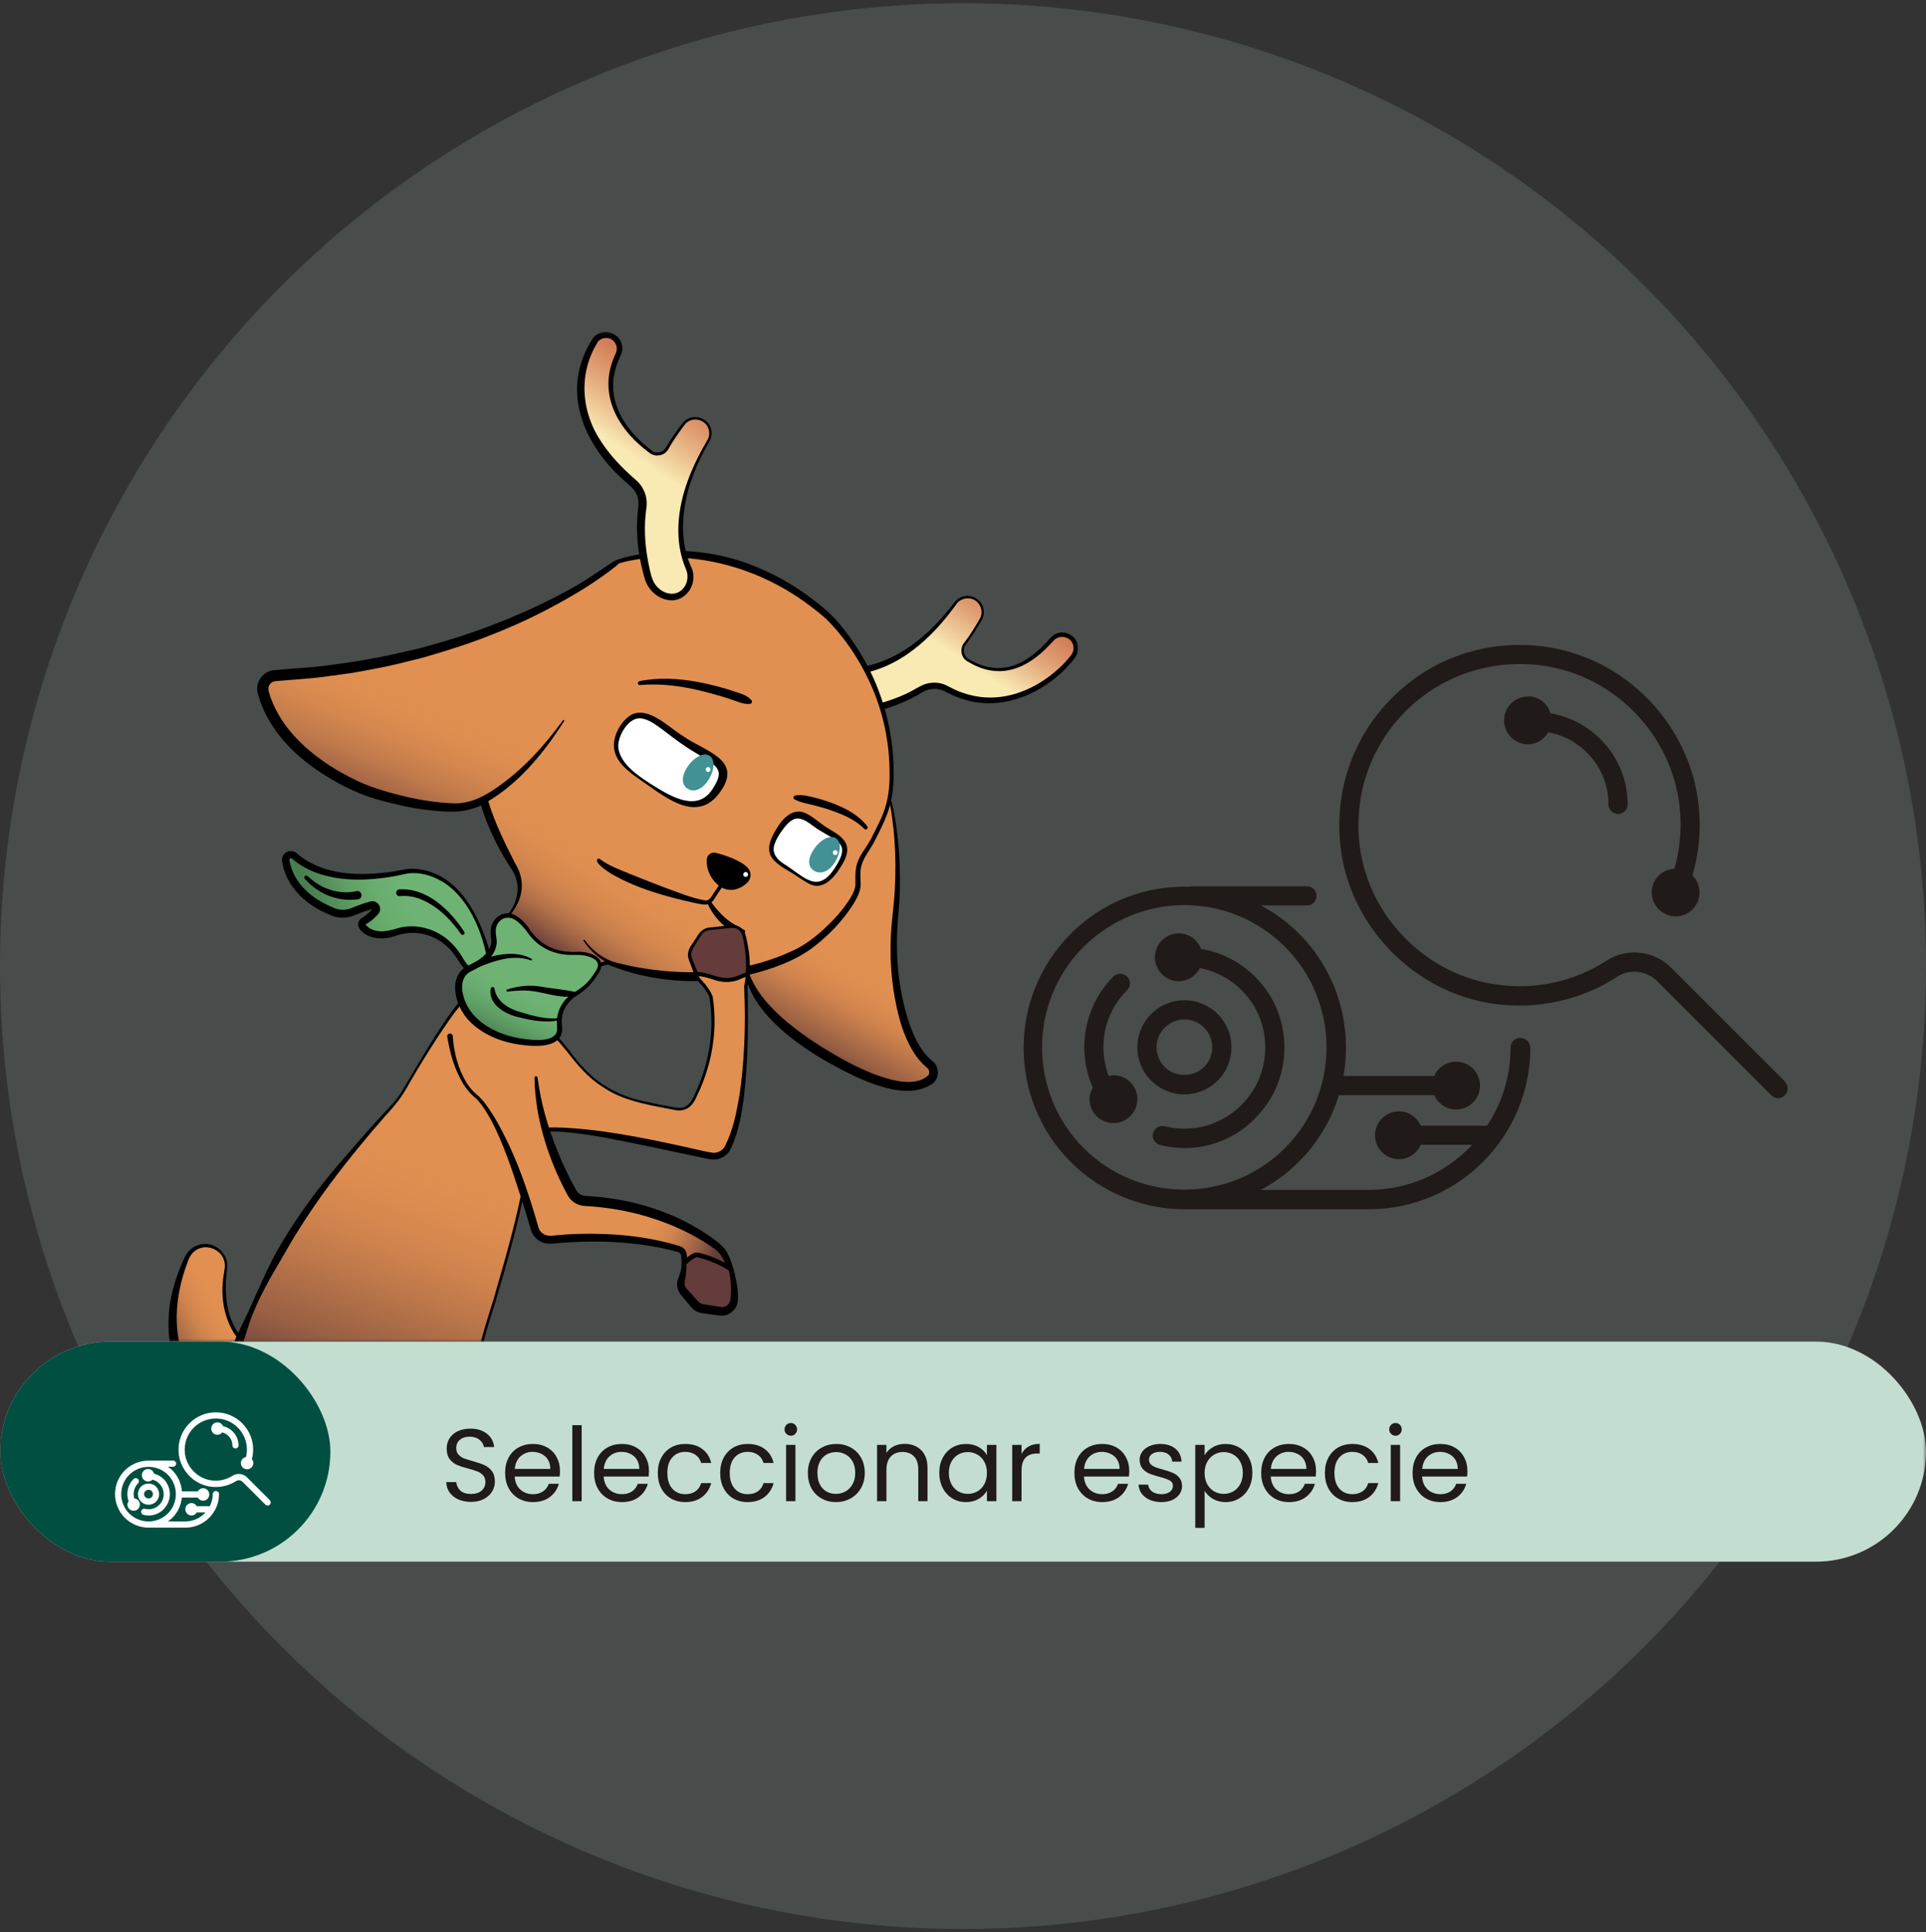 <svg width="300" height="301" viewBox="0 0 300 301" fill="none" xmlns="http://www.w3.org/2000/svg">
<rect x="0" y="0" width="300" height="301" fill="#333333" stroke="none"/>
<circle cx="150" cy="150.5" r="150" fill="#C4DDD1" fill-opacity="0.15"/>
<mask id="mask0_1074_3050" style="mask-type:alpha" maskUnits="userSpaceOnUse" x="0" y="0" width="300" height="301">
<rect y="0.5" width="300" height="300" fill="#D9D9D9"/>
</mask>
<g mask="url(#mask0_1074_3050)">
<rect x="0.039" y="208.99" width="299.961" height="34.281" rx="17.141" fill="#C4DDD1"/>
<rect x="0.039" y="208.99" width="51.422" height="34.281" rx="17.141" fill="#004F40"/>
<path d="M73.37 233.958C72.634 233.958 71.972 233.83 71.386 233.574C70.81 233.308 70.356 232.945 70.026 232.486C69.695 232.017 69.524 231.478 69.514 230.87H71.066C71.119 231.393 71.332 231.836 71.706 232.198C72.09 232.55 72.644 232.726 73.37 232.726C74.063 232.726 74.607 232.556 75.002 232.214C75.407 231.862 75.61 231.414 75.61 230.87C75.61 230.444 75.492 230.097 75.258 229.83C75.023 229.564 74.73 229.361 74.378 229.222C74.026 229.084 73.551 228.934 72.954 228.774C72.218 228.582 71.626 228.39 71.178 228.198C70.74 228.006 70.362 227.708 70.042 227.302C69.732 226.886 69.578 226.332 69.578 225.638C69.578 225.03 69.732 224.492 70.042 224.022C70.351 223.553 70.783 223.19 71.338 222.934C71.903 222.678 72.548 222.55 73.274 222.55C74.319 222.55 75.172 222.812 75.834 223.334C76.506 223.857 76.884 224.55 76.97 225.414H75.37C75.316 224.988 75.092 224.614 74.698 224.294C74.303 223.964 73.78 223.798 73.13 223.798C72.522 223.798 72.026 223.958 71.642 224.278C71.258 224.588 71.066 225.025 71.066 225.59C71.066 225.996 71.178 226.326 71.402 226.582C71.636 226.838 71.919 227.036 72.25 227.174C72.591 227.302 73.066 227.452 73.674 227.622C74.41 227.825 75.002 228.028 75.45 228.23C75.898 228.422 76.282 228.726 76.602 229.142C76.922 229.548 77.082 230.102 77.082 230.806C77.082 231.35 76.938 231.862 76.65 232.342C76.362 232.822 75.935 233.212 75.37 233.51C74.804 233.809 74.138 233.958 73.37 233.958ZM87.224 229.126C87.224 229.404 87.208 229.697 87.176 230.006H80.168C80.222 230.87 80.515 231.548 81.048 232.038C81.592 232.518 82.248 232.758 83.016 232.758C83.645 232.758 84.168 232.614 84.584 232.326C85.011 232.028 85.309 231.633 85.48 231.142H87.048C86.814 231.985 86.344 232.673 85.64 233.206C84.936 233.729 84.061 233.99 83.016 233.99C82.184 233.99 81.438 233.804 80.776 233.43C80.126 233.057 79.614 232.529 79.24 231.846C78.867 231.153 78.68 230.353 78.68 229.446C78.68 228.54 78.862 227.745 79.224 227.062C79.587 226.38 80.094 225.857 80.744 225.494C81.406 225.121 82.163 224.934 83.016 224.934C83.848 224.934 84.584 225.116 85.224 225.478C85.864 225.841 86.355 226.342 86.696 226.982C87.048 227.612 87.224 228.326 87.224 229.126ZM85.72 228.822C85.72 228.268 85.597 227.793 85.352 227.398C85.107 226.993 84.771 226.689 84.344 226.486C83.928 226.273 83.464 226.166 82.952 226.166C82.216 226.166 81.587 226.401 81.064 226.87C80.552 227.34 80.259 227.99 80.184 228.822H85.72ZM90.602 222.006V233.846H89.146V222.006H90.602ZM101.084 229.126C101.084 229.404 101.068 229.697 101.036 230.006H94.028C94.081 230.87 94.374 231.548 94.908 232.038C95.452 232.518 96.108 232.758 96.876 232.758C97.505 232.758 98.028 232.614 98.444 232.326C98.87 232.028 99.169 231.633 99.34 231.142H100.908C100.673 231.985 100.204 232.673 99.5 233.206C98.796 233.729 97.921 233.99 96.876 233.99C96.044 233.99 95.297 233.804 94.636 233.43C93.985 233.057 93.473 232.529 93.1 231.846C92.726 231.153 92.54 230.353 92.54 229.446C92.54 228.54 92.721 227.745 93.084 227.062C93.446 226.38 93.953 225.857 94.604 225.494C95.265 225.121 96.022 224.934 96.876 224.934C97.708 224.934 98.444 225.116 99.084 225.478C99.724 225.841 100.214 226.342 100.556 226.982C100.908 227.612 101.084 228.326 101.084 229.126ZM99.58 228.822C99.58 228.268 99.457 227.793 99.212 227.398C98.966 226.993 98.63 226.689 98.204 226.486C97.788 226.273 97.324 226.166 96.812 226.166C96.076 226.166 95.446 226.401 94.924 226.87C94.412 227.34 94.118 227.99 94.044 228.822H99.58ZM102.461 229.446C102.461 228.54 102.643 227.75 103.005 227.078C103.368 226.396 103.869 225.868 104.509 225.494C105.16 225.121 105.901 224.934 106.733 224.934C107.811 224.934 108.696 225.196 109.389 225.718C110.093 226.241 110.557 226.966 110.781 227.894H109.213C109.064 227.361 108.771 226.94 108.333 226.63C107.907 226.321 107.373 226.166 106.733 226.166C105.901 226.166 105.229 226.454 104.717 227.03C104.205 227.596 103.949 228.401 103.949 229.446C103.949 230.502 104.205 231.318 104.717 231.894C105.229 232.47 105.901 232.758 106.733 232.758C107.373 232.758 107.907 232.609 108.333 232.31C108.76 232.012 109.053 231.585 109.213 231.03H110.781C110.547 231.926 110.077 232.646 109.373 233.19C108.669 233.724 107.789 233.99 106.733 233.99C105.901 233.99 105.16 233.804 104.509 233.43C103.869 233.057 103.368 232.529 103.005 231.846C102.643 231.164 102.461 230.364 102.461 229.446ZM112.18 229.446C112.18 228.54 112.362 227.75 112.724 227.078C113.087 226.396 113.588 225.868 114.228 225.494C114.879 225.121 115.62 224.934 116.452 224.934C117.53 224.934 118.415 225.196 119.108 225.718C119.812 226.241 120.276 226.966 120.5 227.894H118.932C118.783 227.361 118.49 226.94 118.052 226.63C117.626 226.321 117.092 226.166 116.452 226.166C115.62 226.166 114.948 226.454 114.436 227.03C113.924 227.596 113.668 228.401 113.668 229.446C113.668 230.502 113.924 231.318 114.436 231.894C114.948 232.47 115.62 232.758 116.452 232.758C117.092 232.758 117.626 232.609 118.052 232.31C118.479 232.012 118.772 231.585 118.932 231.03H120.5C120.266 231.926 119.796 232.646 119.092 233.19C118.388 233.724 117.508 233.99 116.452 233.99C115.62 233.99 114.879 233.804 114.228 233.43C113.588 233.057 113.087 232.529 112.724 231.846C112.362 231.164 112.18 230.364 112.18 229.446ZM123.195 223.654C122.918 223.654 122.683 223.558 122.491 223.366C122.299 223.174 122.203 222.94 122.203 222.662C122.203 222.385 122.299 222.15 122.491 221.958C122.683 221.766 122.918 221.67 123.195 221.67C123.462 221.67 123.686 221.766 123.867 221.958C124.059 222.15 124.155 222.385 124.155 222.662C124.155 222.94 124.059 223.174 123.867 223.366C123.686 223.558 123.462 223.654 123.195 223.654ZM123.899 225.078V233.846H122.443V225.078H123.899ZM130.204 233.99C129.383 233.99 128.636 233.804 127.964 233.43C127.303 233.057 126.78 232.529 126.396 231.846C126.023 231.153 125.836 230.353 125.836 229.446C125.836 228.55 126.028 227.761 126.412 227.078C126.807 226.385 127.34 225.857 128.012 225.494C128.684 225.121 129.436 224.934 130.268 224.934C131.1 224.934 131.852 225.121 132.524 225.494C133.196 225.857 133.724 226.38 134.108 227.062C134.503 227.745 134.7 228.54 134.7 229.446C134.7 230.353 134.498 231.153 134.092 231.846C133.698 232.529 133.159 233.057 132.476 233.43C131.794 233.804 131.036 233.99 130.204 233.99ZM130.204 232.71C130.727 232.71 131.218 232.588 131.676 232.342C132.135 232.097 132.503 231.729 132.78 231.238C133.068 230.748 133.212 230.15 133.212 229.446C133.212 228.742 133.074 228.145 132.796 227.654C132.519 227.164 132.156 226.801 131.708 226.566C131.26 226.321 130.775 226.198 130.252 226.198C129.719 226.198 129.228 226.321 128.78 226.566C128.343 226.801 127.991 227.164 127.724 227.654C127.458 228.145 127.324 228.742 127.324 229.446C127.324 230.161 127.452 230.764 127.708 231.254C127.975 231.745 128.327 232.113 128.764 232.358C129.202 232.593 129.682 232.71 130.204 232.71ZM140.887 224.918C141.953 224.918 142.817 225.244 143.479 225.894C144.14 226.534 144.471 227.462 144.471 228.678V233.846H143.031V228.886C143.031 228.012 142.812 227.345 142.375 226.886C141.937 226.417 141.34 226.182 140.583 226.182C139.815 226.182 139.201 226.422 138.743 226.902C138.295 227.382 138.071 228.081 138.071 228.998V233.846H136.615V225.078H138.071V226.326C138.359 225.878 138.748 225.532 139.239 225.286C139.74 225.041 140.289 224.918 140.887 224.918ZM146.305 229.43C146.305 228.534 146.487 227.75 146.849 227.078C147.212 226.396 147.708 225.868 148.337 225.494C148.977 225.121 149.687 224.934 150.465 224.934C151.233 224.934 151.9 225.1 152.465 225.43C153.031 225.761 153.452 226.177 153.729 226.678V225.078H155.201V233.846H153.729V232.214C153.441 232.726 153.009 233.153 152.433 233.494C151.868 233.825 151.207 233.99 150.449 233.99C149.671 233.99 148.967 233.798 148.337 233.414C147.708 233.03 147.212 232.492 146.849 231.798C146.487 231.105 146.305 230.316 146.305 229.43ZM153.729 229.446C153.729 228.785 153.596 228.209 153.329 227.718C153.063 227.228 152.7 226.854 152.241 226.598C151.793 226.332 151.297 226.198 150.753 226.198C150.209 226.198 149.713 226.326 149.265 226.582C148.817 226.838 148.46 227.212 148.193 227.702C147.927 228.193 147.793 228.769 147.793 229.43C147.793 230.102 147.927 230.689 148.193 231.19C148.46 231.681 148.817 232.06 149.265 232.326C149.713 232.582 150.209 232.71 150.753 232.71C151.297 232.71 151.793 232.582 152.241 232.326C152.7 232.06 153.063 231.681 153.329 231.19C153.596 230.689 153.729 230.108 153.729 229.446ZM159.118 226.502C159.374 226.001 159.736 225.612 160.206 225.334C160.686 225.057 161.267 224.918 161.95 224.918V226.422H161.566C159.934 226.422 159.118 227.308 159.118 229.078V233.846H157.662V225.078H159.118V226.502ZM175.896 229.126C175.896 229.404 175.88 229.697 175.848 230.006H168.84C168.893 230.87 169.187 231.548 169.72 232.038C170.264 232.518 170.92 232.758 171.688 232.758C172.317 232.758 172.84 232.614 173.256 232.326C173.683 232.028 173.981 231.633 174.152 231.142H175.72C175.485 231.985 175.016 232.673 174.312 233.206C173.608 233.729 172.733 233.99 171.688 233.99C170.856 233.99 170.109 233.804 169.448 233.43C168.797 233.057 168.285 232.529 167.912 231.846C167.539 231.153 167.352 230.353 167.352 229.446C167.352 228.54 167.533 227.745 167.896 227.062C168.259 226.38 168.765 225.857 169.416 225.494C170.077 225.121 170.835 224.934 171.688 224.934C172.52 224.934 173.256 225.116 173.896 225.478C174.536 225.841 175.027 226.342 175.368 226.982C175.72 227.612 175.896 228.326 175.896 229.126ZM174.392 228.822C174.392 228.268 174.269 227.793 174.024 227.398C173.779 226.993 173.443 226.689 173.016 226.486C172.6 226.273 172.136 226.166 171.624 226.166C170.888 226.166 170.259 226.401 169.736 226.87C169.224 227.34 168.931 227.99 168.856 228.822H174.392ZM180.922 233.99C180.25 233.99 179.647 233.878 179.114 233.654C178.581 233.42 178.159 233.1 177.85 232.694C177.541 232.278 177.37 231.804 177.338 231.27H178.842C178.885 231.708 179.087 232.065 179.45 232.342C179.823 232.62 180.309 232.758 180.906 232.758C181.461 232.758 181.898 232.636 182.218 232.39C182.538 232.145 182.698 231.836 182.698 231.462C182.698 231.078 182.527 230.796 182.186 230.614C181.845 230.422 181.317 230.236 180.602 230.054C179.951 229.884 179.418 229.713 179.002 229.542C178.597 229.361 178.245 229.1 177.946 228.758C177.658 228.406 177.514 227.948 177.514 227.382C177.514 226.934 177.647 226.524 177.914 226.15C178.181 225.777 178.559 225.484 179.05 225.27C179.541 225.046 180.101 224.934 180.73 224.934C181.701 224.934 182.485 225.18 183.082 225.67C183.679 226.161 183.999 226.833 184.042 227.686H182.586C182.554 227.228 182.367 226.86 182.026 226.582C181.695 226.305 181.247 226.166 180.682 226.166C180.159 226.166 179.743 226.278 179.434 226.502C179.125 226.726 178.97 227.02 178.97 227.382C178.97 227.67 179.061 227.91 179.242 228.102C179.434 228.284 179.669 228.433 179.946 228.55C180.234 228.657 180.629 228.78 181.13 228.918C181.759 229.089 182.271 229.26 182.666 229.43C183.061 229.59 183.397 229.836 183.674 230.166C183.962 230.497 184.111 230.929 184.122 231.462C184.122 231.942 183.989 232.374 183.722 232.758C183.455 233.142 183.077 233.446 182.586 233.67C182.106 233.884 181.551 233.99 180.922 233.99ZM187.633 226.694C187.921 226.193 188.348 225.777 188.913 225.446C189.489 225.105 190.156 224.934 190.913 224.934C191.692 224.934 192.396 225.121 193.025 225.494C193.665 225.868 194.167 226.396 194.529 227.078C194.892 227.75 195.073 228.534 195.073 229.43C195.073 230.316 194.892 231.105 194.529 231.798C194.167 232.492 193.665 233.03 193.025 233.414C192.396 233.798 191.692 233.99 190.913 233.99C190.167 233.99 189.505 233.825 188.929 233.494C188.364 233.153 187.932 232.732 187.633 232.23V238.006H186.177V225.078H187.633V226.694ZM193.585 229.43C193.585 228.769 193.452 228.193 193.185 227.702C192.919 227.212 192.556 226.838 192.097 226.582C191.649 226.326 191.153 226.198 190.609 226.198C190.076 226.198 189.58 226.332 189.121 226.598C188.673 226.854 188.311 227.233 188.033 227.734C187.767 228.225 187.633 228.796 187.633 229.446C187.633 230.108 187.767 230.689 188.033 231.19C188.311 231.681 188.673 232.06 189.121 232.326C189.58 232.582 190.076 232.71 190.609 232.71C191.153 232.71 191.649 232.582 192.097 232.326C192.556 232.06 192.919 231.681 193.185 231.19C193.452 230.689 193.585 230.102 193.585 229.43ZM204.99 229.126C204.99 229.404 204.974 229.697 204.942 230.006H197.934C197.987 230.87 198.28 231.548 198.814 232.038C199.358 232.518 200.014 232.758 200.782 232.758C201.411 232.758 201.934 232.614 202.35 232.326C202.776 232.028 203.075 231.633 203.246 231.142H204.814C204.579 231.985 204.11 232.673 203.406 233.206C202.702 233.729 201.827 233.99 200.782 233.99C199.95 233.99 199.203 233.804 198.542 233.43C197.891 233.057 197.379 232.529 197.006 231.846C196.632 231.153 196.446 230.353 196.446 229.446C196.446 228.54 196.627 227.745 196.99 227.062C197.352 226.38 197.859 225.857 198.51 225.494C199.171 225.121 199.928 224.934 200.782 224.934C201.614 224.934 202.35 225.116 202.99 225.478C203.63 225.841 204.12 226.342 204.462 226.982C204.814 227.612 204.99 228.326 204.99 229.126ZM203.486 228.822C203.486 228.268 203.363 227.793 203.118 227.398C202.872 226.993 202.536 226.689 202.11 226.486C201.694 226.273 201.23 226.166 200.718 226.166C199.982 226.166 199.352 226.401 198.83 226.87C198.318 227.34 198.024 227.99 197.95 228.822H203.486ZM206.368 229.446C206.368 228.54 206.549 227.75 206.912 227.078C207.274 226.396 207.776 225.868 208.416 225.494C209.066 225.121 209.808 224.934 210.64 224.934C211.717 224.934 212.602 225.196 213.296 225.718C214 226.241 214.464 226.966 214.688 227.894H213.12C212.97 227.361 212.677 226.94 212.24 226.63C211.813 226.321 211.28 226.166 210.64 226.166C209.808 226.166 209.136 226.454 208.624 227.03C208.112 227.596 207.856 228.401 207.856 229.446C207.856 230.502 208.112 231.318 208.624 231.894C209.136 232.47 209.808 232.758 210.64 232.758C211.28 232.758 211.813 232.609 212.24 232.31C212.666 232.012 212.96 231.585 213.12 231.03H214.688C214.453 231.926 213.984 232.646 213.28 233.19C212.576 233.724 211.696 233.99 210.64 233.99C209.808 233.99 209.066 233.804 208.416 233.43C207.776 233.057 207.274 232.529 206.912 231.846C206.549 231.164 206.368 230.364 206.368 229.446ZM217.382 223.654C217.105 223.654 216.87 223.558 216.678 223.366C216.486 223.174 216.39 222.94 216.39 222.662C216.39 222.385 216.486 222.15 216.678 221.958C216.87 221.766 217.105 221.67 217.382 221.67C217.649 221.67 217.873 221.766 218.054 221.958C218.246 222.15 218.342 222.385 218.342 222.662C218.342 222.94 218.246 223.174 218.054 223.366C217.873 223.558 217.649 223.654 217.382 223.654ZM218.086 225.078V233.846H216.63V225.078H218.086ZM228.568 229.126C228.568 229.404 228.552 229.697 228.52 230.006H221.512C221.565 230.87 221.859 231.548 222.392 232.038C222.936 232.518 223.592 232.758 224.36 232.758C224.989 232.758 225.512 232.614 225.928 232.326C226.355 232.028 226.653 231.633 226.824 231.142H228.392C228.157 231.985 227.688 232.673 226.984 233.206C226.28 233.729 225.405 233.99 224.36 233.99C223.528 233.99 222.781 233.804 222.12 233.43C221.469 233.057 220.957 232.529 220.584 231.846C220.211 231.153 220.024 230.353 220.024 229.446C220.024 228.54 220.205 227.745 220.568 227.062C220.931 226.38 221.437 225.857 222.088 225.494C222.749 225.121 223.507 224.934 224.36 224.934C225.192 224.934 225.928 225.116 226.568 225.478C227.208 225.841 227.699 226.342 228.04 226.982C228.392 227.612 228.568 228.326 228.568 229.126ZM227.064 228.822C227.064 228.268 226.941 227.793 226.696 227.398C226.451 226.993 226.115 226.689 225.688 226.486C225.272 226.273 224.808 226.166 224.296 226.166C223.56 226.166 222.931 226.401 222.408 226.87C221.896 227.34 221.603 227.99 221.528 228.822H227.064Z" fill="#201A18"/>
<path d="M20.919 233.43C20.679 232.63 20.859 231.72 21.489 231.09C21.679 230.9 21.679 230.59 21.489 230.4C21.299 230.21 20.989 230.21 20.799 230.4C19.869 231.33 19.619 232.69 20.029 233.85C19.929 234 19.849 234.18 19.849 234.37C19.849 234.91 20.279 235.34 20.819 235.34C21.359 235.34 21.789 234.91 21.789 234.37C21.789 233.86 21.399 233.46 20.909 233.42L20.919 233.43Z" fill="white"/>
<path d="M42.019 233.68L38.469 230.13C37.879 229.54 36.929 229.43 36.229 229.88C35.249 230.51 34.109 230.76 32.939 230.61C30.819 230.33 29.079 228.58 28.809 226.45C28.619 224.94 29.119 223.46 30.189 222.39C31.259 221.32 32.739 220.82 34.249 221.01C36.449 221.29 38.209 223.09 38.429 225.3C38.489 225.87 38.449 226.43 38.319 226.97C37.869 227.05 37.519 227.43 37.519 227.91C37.519 228.45 37.949 228.88 38.489 228.88C39.029 228.88 39.459 228.45 39.459 227.91C39.459 227.68 39.369 227.47 39.229 227.31C39.409 226.63 39.469 225.92 39.399 225.21C39.129 222.56 37.019 220.39 34.369 220.06C32.549 219.83 30.779 220.44 29.509 221.72C28.229 223 27.629 224.77 27.859 226.59C28.179 229.15 30.269 231.25 32.819 231.59C34.209 231.78 35.609 231.46 36.769 230.72C37.089 230.51 37.519 230.56 37.789 230.84L41.339 234.39C41.429 234.48 41.559 234.53 41.679 234.53C41.799 234.53 41.929 234.48 42.019 234.39C42.209 234.2 42.209 233.89 42.019 233.7V233.68Z" fill="white"/>
<path d="M34.759 222.17C34.609 221.82 34.269 221.57 33.869 221.57C33.329 221.57 32.899 222 32.899 222.54C32.899 223.08 33.329 223.51 33.869 223.51C34.179 223.51 34.439 223.36 34.619 223.13C35.519 223.37 36.199 224.18 36.199 225.16C36.199 225.43 36.419 225.64 36.679 225.64C36.939 225.64 37.159 225.42 37.159 225.16C37.159 223.7 36.129 222.48 34.759 222.17Z" fill="white"/>
<path d="M24.309 233.92C24.619 233.61 24.789 233.19 24.789 232.75C24.789 232.31 24.619 231.89 24.309 231.58C23.999 231.27 23.579 231.1 23.139 231.1C22.699 231.1 22.279 231.27 21.969 231.58C21.329 232.22 21.329 233.27 21.969 233.92C22.279 234.23 22.699 234.4 23.139 234.4C23.579 234.4 23.999 234.23 24.309 233.92ZM22.659 232.27C22.789 232.14 22.959 232.07 23.139 232.07C23.319 232.07 23.489 232.14 23.619 232.27C23.749 232.4 23.819 232.57 23.819 232.75C23.819 232.93 23.749 233.1 23.619 233.23C23.359 233.49 22.909 233.49 22.649 233.23C22.379 232.96 22.379 232.53 22.649 232.26L22.659 232.27Z" fill="white"/>
<path d="M25.489 235.09C26.119 234.46 26.459 233.63 26.459 232.75C26.459 231.87 26.119 231.03 25.489 230.41C25.069 229.99 24.549 229.71 23.989 229.56C23.879 229.15 23.519 228.84 23.069 228.84C22.529 228.84 22.099 229.27 22.099 229.81C22.099 230.35 22.529 230.78 23.069 230.78C23.339 230.78 23.579 230.67 23.759 230.5C24.149 230.6 24.519 230.8 24.809 231.1C25.249 231.54 25.499 232.13 25.499 232.76C25.499 233.39 25.259 233.97 24.809 234.42C24.229 235 23.399 235.24 22.589 235.04C22.319 234.97 22.069 235.13 21.999 235.39C21.929 235.65 22.089 235.91 22.349 235.98C22.619 236.05 22.889 236.08 23.159 236.08C24.029 236.08 24.859 235.74 25.489 235.11V235.09Z" fill="white"/>
<path d="M33.619 232.26C33.349 232.26 33.139 232.48 33.139 232.74C33.139 233.43 32.959 234.07 32.669 234.65C32.639 234.65 32.599 234.63 32.569 234.63H30.659C30.489 234.35 30.189 234.14 29.839 234.14C29.299 234.14 28.869 234.57 28.869 235.11C28.869 235.65 29.299 236.08 29.839 236.08C30.189 236.08 30.489 235.88 30.659 235.6H32.019C31.239 236.45 30.129 237 28.889 237H26.159C26.399 236.83 26.629 236.65 26.849 236.44C27.729 235.56 28.209 234.44 28.329 233.29H30.809C30.979 233.57 31.279 233.77 31.629 233.77C32.169 233.77 32.599 233.34 32.599 232.8C32.599 232.26 32.169 231.83 31.629 231.83C31.279 231.83 30.979 232.03 30.809 232.31H28.339C28.239 231.12 27.759 229.95 26.849 229.04C26.639 228.83 26.399 228.65 26.159 228.48H26.959C27.229 228.48 27.439 228.26 27.439 228C27.439 227.74 27.219 227.52 26.959 227.52H23.349C23.349 227.52 23.299 227.53 23.279 227.53C21.899 227.5 20.509 227.99 19.449 229.05C17.409 231.09 17.409 234.4 19.449 236.44C20.469 237.46 21.809 237.97 23.149 237.97C23.169 237.97 23.189 237.97 23.209 237.97C23.219 237.97 23.239 237.97 23.249 237.97H28.889C31.769 237.97 34.119 235.63 34.119 232.74C34.119 232.47 33.899 232.26 33.639 232.26H33.619ZM20.129 229.74C20.959 228.91 22.049 228.5 23.139 228.5C24.229 228.5 25.319 228.91 26.149 229.74C27.809 231.4 27.809 234.1 26.149 235.76C24.489 237.42 21.789 237.42 20.129 235.76C18.469 234.1 18.469 231.4 20.129 229.74Z" fill="white"/>
<g clip-path="url(#clip0_1074_3050)">
<mask id="mask1_1074_3050" style="mask-type:luminance" maskUnits="userSpaceOnUse" x="25" y="51" width="144" height="158">
<path d="M168.017 51.296H25.75V208.99H168.017V51.296Z" fill="white"/>
</mask>
<g mask="url(#mask1_1074_3050)">
<path d="M39.06 210.114C39.06 210.114 33.642 206.716 35.164 197.773C35.435 196.175 34.496 194.622 32.935 194.161C31.39 193.703 29.753 194.469 29.105 195.941C27.263 200.125 24.668 208.74 30.203 215.929L31.553 217.222C33.593 219.174 36.827 219.135 38.819 217.134C40.663 215.279 40.83 212.342 39.2 210.293L39.056 210.111L39.06 210.114Z" fill="url(#paint0_linear_1074_3050)"/>
<path d="M38.893 210.299C35.611 207.941 34.33 203.591 34.704 199.709C34.727 199.218 34.923 198.146 34.988 197.656C35.448 194.735 31.686 193.066 29.838 195.382C29.326 196.048 29.108 196.99 28.804 197.786C27.067 202.99 26.839 209.006 29.743 213.83C29.945 214.239 30.574 215.071 30.829 215.464L30.75 215.376L31.543 216.143C35.767 220.86 42.364 215.441 38.9 210.305L38.893 210.299ZM39.222 209.932C41.641 212.313 41.165 216.484 38.336 218.368C36.263 219.827 33.234 219.694 31.311 218.03C30.737 217.556 30.157 216.932 29.623 216.452C25.936 211.722 25.483 205.751 27.142 200.144C27.527 198.803 28.019 197.497 28.599 196.23C28.928 195.346 29.632 194.459 30.548 194.079C33.016 192.962 35.741 195.054 35.369 197.705C35.34 197.987 35.216 199.153 35.19 199.397C35.118 201.518 35.245 203.705 36.06 205.68C36.732 207.327 37.782 208.873 39.229 209.932H39.222Z" fill="black"/>
<path d="M131.777 104.597C134.851 104.652 141.803 103.548 148.841 93.952C149.574 92.951 150.973 92.711 152.013 93.393C153.046 94.072 153.375 95.436 152.756 96.502C152.071 97.684 151.155 99.179 150.291 100.29C149.646 101.121 149.894 102.333 150.807 102.859C154.141 104.776 158.415 105.789 163.868 99.588C164.565 98.792 165.742 98.626 166.629 99.208C167.633 99.867 167.89 101.232 167.183 102.203C164.68 105.627 156.592 112.341 147.374 107.274C146.113 106.579 144.558 106.709 143.326 107.459C141.393 108.641 137.944 110.275 132.918 110.945C131.568 111.126 130.176 110.698 129.257 109.697C128.647 109.034 128.224 108.135 128.517 106.981C128.889 105.529 130.271 104.568 131.773 104.597H131.777Z" fill="url(#paint1_linear_1074_3050)"/>
<path d="M131.786 104.074C138.41 104.116 144.101 99.636 148.029 94.65C148.365 94.276 148.72 93.682 149.134 93.367C150.611 92.142 153.019 93.123 153.221 95.024C153.306 95.608 153.147 96.229 152.84 96.713C152.286 97.668 151.706 98.607 151.077 99.516C150.803 99.955 150.369 100.374 150.197 100.845C149.952 101.553 150.288 102.381 150.963 102.716C156.054 105.705 160.152 103.382 163.656 99.338C165.448 97.379 168.643 99.256 167.808 101.777C167.613 102.342 167.189 102.797 166.817 103.252C162.821 107.907 156.211 110.886 150.115 108.94C149.049 108.635 147.99 108.138 147.009 107.628C146.148 107.205 145.095 107.212 144.189 107.582C143.703 107.774 143.26 108.099 142.797 108.349C140.339 109.71 137.64 110.633 134.893 111.172C133.748 111.36 132.588 111.675 131.418 111.454C129.583 111.162 127.767 109.538 127.888 107.556C127.963 105.575 129.847 103.996 131.786 104.08V104.074ZM131.767 105.123C130.358 105.078 129.019 106.189 128.966 107.605C128.914 109.034 130.261 110.145 131.61 110.382C132.627 110.574 133.673 110.272 134.687 110.119C136.816 109.713 138.899 109.083 140.867 108.196C141.901 107.767 142.804 107.124 143.827 106.669C144.962 106.218 146.305 106.215 147.429 106.773C147.99 107.066 148.678 107.42 149.258 107.66C150.617 108.203 152.058 108.56 153.521 108.641C157.844 108.904 162.039 106.855 165.135 103.931C165.722 103.379 166.273 102.788 166.765 102.148C167.228 101.625 167.368 100.845 167.049 100.208C166.553 99.1 164.943 98.86 164.141 99.776L163.571 100.377C159.936 104.266 155.64 106.02 150.767 103.07C149.613 102.485 149.421 100.864 150.307 99.974C151.129 98.88 151.846 97.71 152.534 96.531C153.114 95.657 152.961 94.439 152.178 93.75C151.204 92.834 149.551 93.114 148.873 94.254L148.374 94.916C144.453 100.202 138.706 105.094 131.77 105.13L131.767 105.123Z" fill="black"/>
<path d="M138.335 123.298C138.335 123.298 140.689 131.299 139.482 142.477C139.003 146.915 139.134 151.407 140.027 155.78C140.832 159.71 142.26 163.787 144.799 165.798C145.614 166.445 145.63 167.663 144.799 168.29C143.006 169.638 138.72 170.408 128.693 164.434C128.693 164.434 117.913 158.453 116.391 151.667C116.391 151.667 123.315 130.461 138.332 123.298H138.335Z" fill="url(#paint2_linear_1074_3050)"/>
<path d="M138.387 123.178C138.446 123.224 138.485 123.341 138.504 123.415C138.53 123.49 138.609 123.795 138.635 123.883C139.877 128.681 140.268 133.664 140.167 138.608C140.144 140.09 139.945 142.25 139.824 143.751C139.466 148.812 139.916 153.951 141.428 158.791C141.937 160.386 142.576 161.939 143.466 163.297C143.912 163.973 144.424 164.593 145.017 165.097L145.249 165.295C145.366 165.389 145.473 165.496 145.568 165.613C146.393 166.552 146.217 168.15 145.17 168.858C140.564 172.013 132.409 167.416 128.197 165.032C123.442 162.228 117.088 157.472 116.094 151.732L116.075 151.648L116.101 151.573C117.128 148.662 118.392 145.869 119.807 143.143C124.064 135.129 129.922 127.086 138.384 123.181L138.387 123.178ZM138.283 123.415C130.101 127.658 124.387 135.337 120.276 143.38C118.901 146.093 117.665 148.896 116.688 151.762C116.688 151.762 116.694 151.589 116.697 151.606C118.62 157.261 126.134 162.153 131.193 164.98C134.299 166.679 141.604 170.343 144.619 167.497C144.854 167.133 144.74 166.604 144.401 166.334L144.147 166.113C143.439 165.496 142.859 164.775 142.367 164.015C140.463 160.984 139.691 157.511 139.146 154.052C138.648 150.612 138.596 147.123 138.915 143.679C139.065 142.192 139.303 140.054 139.381 138.579C139.645 133.586 139.378 128.535 138.292 123.643L138.253 123.487C138.25 123.467 138.234 123.419 138.24 123.425C138.244 123.428 138.266 123.432 138.286 123.415H138.283Z" fill="black"/>
<path d="M95.32 87.998C95.793 87.686 96.308 87.445 96.856 87.296C100.48 86.305 114.631 83.541 128.706 95.739C128.706 95.739 139.612 105.435 138.85 122.022C138.755 124.078 138.253 126.099 137.373 127.964C136.666 129.464 135.808 131.212 135.303 131.956C133.569 134.509 133.563 135.136 133.66 137.722C133.758 140.308 128.051 146.717 123.715 148.663C123.715 148.663 111.195 155.569 94.668 149.943C94.668 149.943 93.554 150.047 91.826 151.297C90.411 152.321 88.749 152.951 87.008 153.09C82.764 153.432 78.951 150.518 78.184 146.343C77.947 145.038 78.302 143.702 79.143 142.673C80.456 141.068 81.975 138.245 80.065 135.126C80.065 135.126 70.821 120.408 76.568 114.996L75.274 113.683C71.44 109.795 72.109 103.386 76.665 100.368L95.324 87.998H95.32Z" fill="url(#paint3_linear_1074_3050)"/>
<path d="M95.151 87.744C96.014 87.13 97.08 86.886 98.088 86.649C99.088 86.422 100.099 86.243 101.113 86.107C107.237 85.252 113.571 86.295 119.165 88.897C122.672 90.489 125.912 92.633 128.803 95.163C130.531 96.716 131.942 98.597 133.227 100.501C136.607 105.611 138.66 111.585 139.104 117.688C139.299 120.739 139.29 123.886 138.198 126.787C137.686 128.168 136.93 129.633 136.268 130.945C135.636 132.251 134.531 133.486 134.165 134.866C133.924 135.763 134.029 136.75 134.061 137.777C134.035 138.94 133.487 139.862 132.94 140.808C131.274 143.442 129.11 145.684 126.649 147.578C123.79 149.705 120.345 150.933 116.857 151.801C110.729 153.272 104.193 153.194 98.133 151.453C96.924 151.125 95.754 150.654 94.574 150.238H94.567L94.694 150.254C93.635 150.43 92.677 151.044 91.79 151.658C89.867 152.96 87.461 153.578 85.157 153.22C81.688 152.733 78.758 149.939 78.087 146.519C77.822 145.385 78.044 144.157 78.628 143.15C78.914 142.646 79.312 142.247 79.596 141.75C80.896 139.775 81.023 137.244 79.625 135.311C76.431 130.549 71.082 119.508 76.391 114.823L76.385 115.174L75.521 114.29C72.46 111.445 71.642 107.004 73.663 103.314C73.816 102.976 74.146 102.56 74.341 102.248C74.478 102.079 74.82 101.686 74.954 101.524C75.084 101.371 75.495 101.024 75.642 100.868C77.418 99.526 92.947 89.248 95.147 87.751L95.151 87.744ZM95.49 88.251C94.153 89.157 77.796 99.854 76.903 100.475C76.408 100.8 75.922 101.199 75.498 101.612C75.231 101.836 74.931 102.248 74.696 102.508C74.504 102.804 74.201 103.207 74.051 103.522C72.108 107.03 72.943 111.269 75.873 113.946C76.013 114.096 76.792 114.869 76.9 114.982C72.493 119.576 77.816 129.679 80.218 134.457C81.776 136.939 81.578 139.599 79.905 141.945C79.596 142.416 79.185 142.828 78.892 143.299C77.633 145.239 78.442 147.747 79.648 149.514C81.558 152.301 85.274 153.548 88.504 152.613C89.573 152.324 90.587 151.849 91.487 151.213C92.432 150.524 93.449 149.858 94.639 149.647L94.685 149.64C95.314 149.793 95.949 149.936 96.572 150.098C98.352 150.55 100.174 150.878 101.996 151.096C109.219 152.005 116.837 151.213 123.457 148.107C125.224 147.318 126.831 146.087 128.275 144.784C129.736 143.446 131.101 141.971 132.18 140.33C132.669 139.577 133.197 138.657 133.249 137.787C133.249 136.809 133.161 135.74 133.455 134.675C133.764 133.619 134.361 132.752 134.925 131.91C135.479 131.111 135.922 130.198 136.372 129.302C136.737 128.525 137.334 127.382 137.614 126.576C138.328 124.715 138.569 122.72 138.559 120.735C138.612 115.739 137.552 110.733 135.437 106.199C133.768 102.599 131.502 99.201 128.679 96.411C127.962 95.758 127.154 95.115 126.378 94.533C120.847 90.278 114.151 87.562 107.179 86.961C104.206 86.672 101.168 86.753 98.228 87.315C97.266 87.51 96.308 87.698 95.487 88.251H95.49Z" fill="black"/>
<path d="M95.943 87.715C95.943 87.715 76.728 103.496 42.919 105.244C41.602 105.312 40.666 106.559 41.002 107.833C41.918 111.321 45.086 117.796 56.052 122.743C56.052 122.743 62.907 125.579 70.355 125.793C72.2 125.849 74.019 125.391 75.613 124.465C78.432 122.831 83.058 119.332 87.794 112.26" fill="url(#paint4_linear_1074_3050)"/>
<path d="M96.184 88.004C93.254 90.362 89.997 92.367 86.705 94.156C83.4 95.966 79.977 97.561 76.463 98.919C73.126 100.273 69.211 101.488 65.736 102.485C63.614 103.012 60.514 103.811 58.385 104.178C57.3 104.386 55.752 104.691 54.673 104.857L50.934 105.364C49.832 105.533 48.306 105.688 47.182 105.763L43.42 106.069C43.036 106.098 42.501 106.104 42.208 106.41C41.852 106.728 41.715 107.215 41.852 107.664L41.973 108.086C42.077 108.573 42.41 109.262 42.583 109.739C44.17 113.309 46.993 116.201 50.158 118.445C51.879 119.676 53.763 120.748 55.68 121.658C58.154 122.821 60.84 123.545 63.516 124.179C65.899 124.702 68.334 125.072 70.775 125.144C73.191 125.199 75.407 124.088 77.34 122.717C81.412 119.92 84.795 116.181 87.693 112.195C87.729 112.146 87.797 112.133 87.849 112.169C87.898 112.202 87.908 112.27 87.879 112.319C84.55 117.555 80.3 122.717 74.657 125.585C73.145 126.238 71.47 126.524 69.82 126.423L68.865 126.388C66.962 126.271 65.071 126.014 63.203 125.631C60.41 125.027 57.6 124.344 54.992 123.136C54.709 123.003 53.968 122.649 53.695 122.519C48.708 119.975 44.017 116.382 41.416 111.318C41.015 110.503 40.565 109.457 40.311 108.583C40.223 108.258 40.073 107.829 40.066 107.478C39.955 106.013 41.077 104.633 42.524 104.409C42.967 104.353 46.488 104.097 47.026 104.054C48.144 103.983 49.636 103.843 50.722 103.681C52.916 103.424 55.937 102.986 58.066 102.557C60.159 102.226 63.242 101.478 65.332 100.998L68.911 99.994C73.65 98.613 78.341 96.843 82.826 94.79C85.02 93.786 87.354 92.613 89.45 91.411C91.595 90.18 93.73 88.884 95.692 87.416C95.858 87.279 96.109 87.305 96.24 87.481C96.364 87.643 96.331 87.874 96.174 88.001L96.184 88.004Z" fill="black"/>
<path d="M97.794 151.015C94.981 150.586 92.422 148.932 90.894 146.554C90.812 146.437 90.998 146.311 91.076 146.434C92.631 148.63 95.174 150.128 97.847 150.41C98.267 150.433 98.218 151.063 97.794 151.018V151.015Z" fill="black"/>
<path d="M111.707 122.948C109.024 127.005 105.504 125.098 101.432 122.425C97.361 119.751 94.278 117.321 96.96 113.264C99.643 109.207 102.606 112.861 106.677 115.535C110.749 118.208 114.39 118.89 111.707 122.948Z" fill="white"/>
<path d="M112.232 123.289C108.454 128.753 103.127 123.714 99.248 121.154C97.684 120.017 95.946 118.682 95.653 116.6C95.418 114.677 96.686 112.325 98.332 111.351C101.025 109.963 104.19 113.329 106.348 114.628C109.494 116.948 115.82 118.234 112.232 123.285V123.289ZM111.185 122.603C111.593 121.934 112.023 121.115 111.945 120.365C111.893 119.725 111.283 119.144 110.543 118.63C109.803 118.12 108.972 117.646 108.147 117.146C106.491 116.178 104.914 114.979 103.404 113.81C102.303 113.011 101.211 112.104 99.874 111.903C97.889 111.633 96.106 114.774 96.311 116.522C96.696 119.196 99.701 121.051 101.853 122.431C104.839 124.263 108.884 126.625 111.182 122.6L111.185 122.603Z" fill="black"/>
<path d="M110.291 121.58C109.271 123.123 107.966 123.433 107.08 122.849C106.193 122.267 106.056 121.011 107.08 119.468C108.1 117.925 109.649 117.145 110.536 117.73C111.422 118.315 111.315 120.037 110.294 121.58H110.291Z" fill="#429195"/>
<path d="M130.424 135.237C127.741 139.294 126.02 137.452 123.513 135.805C121.007 134.158 118.666 133.333 121.349 129.276C124.032 125.218 125.586 127.388 128.093 129.032C130.6 130.679 133.106 131.176 130.424 135.233V135.237Z" fill="white"/>
<path d="M130.707 135.425C129.778 136.89 128.044 138.69 126.154 137.731C125.489 137.426 124.1 136.448 123.464 136.055C120.133 134.135 118.591 132.995 120.902 129.181C121.861 127.534 123.536 125.67 125.625 126.742C126.6 127.216 127.405 127.97 128.259 128.554C129.413 129.418 130.815 129.867 131.669 131.189C132.471 132.621 131.493 134.246 130.704 135.425H130.707ZM130.14 135.051C132.432 131.433 130.616 131.153 127.708 129.376C126.493 128.697 125.022 127.031 123.618 127.635C122.773 128.054 122.177 128.857 121.626 129.643C121.248 130.195 120.909 130.773 120.694 131.374C120.146 132.725 120.866 133.755 122.001 134.512C125.218 136.464 127.327 139.534 130.14 135.051Z" fill="black"/>
<path d="M129.966 134.434C128.945 135.977 127.641 136.192 126.755 135.61C125.868 135.029 125.731 133.869 126.754 132.322C127.775 130.779 129.323 129.999 130.21 130.584C131.097 131.166 130.989 132.891 129.969 134.434H129.966Z" fill="#429195"/>
<path d="M123.852 123.922C124.937 123.734 125.941 124.013 126.945 124.266C127.949 124.52 128.94 124.832 129.908 125.215C131.845 125.975 133.813 127.018 135.085 128.717C135.326 129.009 134.899 129.396 134.632 129.12C133.25 127.713 131.372 126.907 129.521 126.258C128.585 125.926 127.62 125.657 126.652 125.413C125.664 125.166 124.67 125.017 123.757 124.517C123.493 124.387 123.565 123.961 123.855 123.922H123.852Z" fill="black"/>
<path d="M116.818 109.645C116.003 109.723 115.325 109.47 114.64 109.22C113.956 108.976 113.261 108.745 112.564 108.534C108.401 107.277 104.05 106.319 99.682 106.718C99.303 106.751 99.222 106.189 99.6 106.117C102.557 105.494 105.627 105.695 108.58 106.211C110.794 106.621 112.965 107.206 115.087 107.946C115.797 108.18 116.505 108.443 117.052 109.09C117.235 109.294 117.085 109.642 116.811 109.648L116.818 109.645Z" fill="black"/>
<path d="M111.521 132.849C113.007 133.245 115.442 134.041 116.495 135.217C117.079 135.87 117.04 136.871 116.411 137.481C115.83 138.043 114.777 138.79 113.418 138.592C112.763 138.498 112.167 138.164 111.681 137.712C110.96 137.043 110.015 135.799 110.087 133.911C110.113 133.18 110.81 132.664 111.521 132.852V132.849Z" fill="black"/>
<path d="M112.779 137.767C112.244 138.521 111.729 139.284 111.24 140.067C111.1 140.301 110.924 140.519 110.689 140.661C110.031 141.126 109.148 140.83 108.424 140.71C103.867 139.71 99.304 138.472 95.236 136.127C94.776 135.851 92.409 134.33 93.11 133.797C93.241 133.72 93.4 133.749 93.501 133.856C94.88 134.938 96.663 135.5 98.27 136.201C99.962 136.887 101.673 137.546 103.388 138.206C105.52 138.966 107.642 139.885 109.871 140.275C110.249 140.291 110.566 140.077 110.761 139.749C111.289 138.992 111.791 138.219 112.274 137.433C112.492 137.085 113.017 137.423 112.782 137.767H112.779Z" fill="black"/>
<path d="M115.766 145.431C113.226 145.285 111.244 142.952 110.234 140.811C110.074 140.476 110.556 140.204 110.762 140.509C111.763 141.88 112.93 143.17 114.413 144.028C114.896 144.323 115.414 144.603 115.906 144.853C116.193 144.986 116.076 145.444 115.766 145.431Z" fill="black"/>
<path d="M107.254 88.491C105.99 85.701 104.268 78.895 110.341 68.666C110.974 67.6 110.644 66.223 109.608 65.541C108.574 64.862 107.189 65.099 106.446 66.087C105.628 67.178 104.611 68.611 103.926 69.838C103.414 70.758 102.199 71.011 101.354 70.381C98.274 68.081 92.729 62.646 96.295 55.211C96.752 54.259 96.442 53.115 95.555 52.534C94.551 51.874 93.192 52.177 92.576 53.21C90.405 56.851 87.253 65.596 98.632 75.27C99.731 76.202 100.266 77.628 100.057 79.048C99.731 81.286 99.581 85.087 100.947 89.953C101.312 91.262 102.257 92.363 103.542 92.815C104.392 93.111 105.39 93.146 106.338 92.422C107.531 91.509 107.87 89.862 107.254 88.498V88.491Z" fill="url(#paint5_linear_1074_3050)"/>
<path d="M106.847 88.673C104.956 84.252 105.526 79.249 107.137 74.867C107.935 72.674 108.991 70.592 110.162 68.588C110.439 68.13 110.536 67.577 110.426 67.054C110.103 65.333 107.805 64.745 106.69 66.103C106.006 66.999 105.337 67.961 104.725 68.926C104.382 69.416 104.18 69.994 103.75 70.423C103.157 70.998 102.189 71.131 101.458 70.732C101.051 70.498 100.735 70.212 100.373 69.929C96.044 66.47 93.345 61.318 95.565 55.85C95.738 55.353 96.064 54.892 96.07 54.353C96.086 53.888 95.894 53.43 95.568 53.112C94.919 52.446 93.73 52.495 93.153 53.216C90.043 58.111 90.477 64.17 93.704 68.896C95.099 71.014 96.882 72.882 98.795 74.549C99.01 74.731 99.294 74.987 99.483 75.192C100.386 76.179 100.849 77.547 100.718 78.879C100.653 79.36 100.555 80.107 100.523 80.588C100.347 82.829 100.516 85.103 100.924 87.331C101.145 88.371 101.321 89.563 101.758 90.528C102.384 91.844 103.972 92.864 105.412 92.367C106.856 91.847 107.479 90.044 106.843 88.666L106.847 88.673ZM107.658 88.309C108.916 90.892 106.713 94.163 103.756 93.406C102.133 93.026 100.872 91.688 100.419 90.125L100.184 89.274C99.323 85.996 98.968 82.556 99.395 79.168C99.493 78.551 99.483 77.911 99.274 77.316C98.981 76.293 98.055 75.611 97.293 74.935C90.724 69.137 87.168 60.505 92.426 52.589C94.004 50.783 97.055 51.991 96.924 54.385C96.911 55.029 96.556 55.571 96.324 56.149C95.904 57.186 95.604 58.274 95.529 59.385C95.171 63.848 98.212 67.821 101.693 70.303C102.244 70.612 102.981 70.517 103.44 70.085C103.799 69.725 104.043 69.121 104.356 68.685C104.995 67.704 105.657 66.772 106.387 65.836C107.704 64.261 110.4 64.962 110.791 66.97C110.924 67.581 110.814 68.24 110.491 68.776C109.177 71.011 108.108 73.376 107.342 75.842C106.155 79.863 105.888 84.43 107.655 88.303L107.658 88.309Z" fill="black"/>
<path d="M110.297 120.255C110.508 120.255 110.679 120.084 110.679 119.874C110.679 119.664 110.508 119.494 110.297 119.494C110.086 119.494 109.915 119.664 109.915 119.874C109.915 120.084 110.086 120.255 110.297 120.255Z" fill="white"/>
<path d="M130.1 133.194C130.311 133.194 130.482 133.023 130.482 132.813C130.482 132.603 130.311 132.432 130.1 132.432C129.889 132.432 129.718 132.603 129.718 132.813C129.718 133.023 129.889 133.194 130.1 133.194Z" fill="white"/>
<path d="M116.147 136.602C116.358 136.602 116.529 136.432 116.529 136.221C116.529 136.011 116.358 135.841 116.147 135.841C115.936 135.841 115.765 136.011 115.765 136.221C115.765 136.432 115.936 136.602 116.147 136.602Z" fill="white"/>
<path d="M111.613 152.415C110.847 152.155 109.875 151.872 108.976 151.745C108.734 151.713 108.549 151.947 108.637 152.171C108.764 152.489 108.966 152.765 109.213 153.003C110.038 153.789 110.618 154.952 110.726 155.179C110.739 155.205 110.746 155.231 110.752 155.26C111.955 162.725 109.363 168.826 107.913 171.525C107.424 172.435 106.404 172.932 105.383 172.757C97.515 171.382 96.071 170.509 94.056 169.225C93.427 168.823 91.556 167.699 89.216 164.645C87.53 162.443 86.393 161.27 86.393 161.27C86.099 160.76 85.907 159.919 85.907 159.919L73.07 155.049C71.219 155.751 65.401 165.548 63.021 169.667C62.405 170.733 61.672 171.724 60.827 172.62C58.591 174.988 55.55 178.584 52.545 182.255C45.768 190.526 40.49 199.901 36.869 209.948C36.83 210.059 36.804 210.124 36.794 210.137C45.585 218.495 65.586 213.834 72.282 211.745L74.863 210.54C74.886 209.773 75.44 207.736 75.668 207.002C83.475 182.258 82.605 176.46 82.605 176.46C86.813 174.358 106.498 179.28 110.684 180.072C111.75 180.274 112.841 179.777 113.34 178.818C116.975 171.831 116.209 154.51 116.173 153.698C116.173 153.675 116.173 153.659 116.179 153.636C116.28 153.165 116.352 152.697 116.401 152.236C116.427 151.999 116.192 151.817 115.971 151.911C115.625 152.054 115.26 152.207 114.898 152.346C113.845 152.756 112.685 152.782 111.613 152.418V152.415Z" fill="url(#paint6_linear_1074_3050)"/>
<path d="M111.531 152.655C110.687 152.369 109.813 152.122 108.936 151.995C108.822 152.012 108.888 152.096 108.923 152.187C109.083 152.541 109.315 152.733 109.605 153.035C110.182 153.685 110.661 154.393 110.997 155.189C111.114 155.936 111.205 156.699 111.251 157.453C111.528 161.647 110.703 165.886 109.018 169.729C108.542 170.671 108.226 171.785 107.365 172.464C106.691 172.99 105.788 173.088 104.976 172.88L104.203 172.74C100.628 172.039 96.885 171.415 93.828 169.277C91.576 167.894 89.877 165.805 88.28 163.752C87.615 162.946 86.944 162.134 86.207 161.403C85.943 160.942 85.796 160.471 85.662 159.967C85.662 159.967 85.822 160.146 85.816 160.143C82.041 158.749 76.702 156.657 72.973 155.289H73.162C72.927 155.387 72.66 155.618 72.425 155.845C70.763 157.58 69.469 159.636 68.132 161.627C66.629 163.943 65.176 166.299 63.797 168.693C62.825 170.535 61.554 172.237 60.107 173.734C54.22 180.478 48.646 187.566 44.258 195.382C42.172 198.929 40.028 202.509 38.73 206.443C38.297 207.733 37.935 209.048 37.508 210.338L37.492 210.384L37.478 210.416C37.465 210.439 37.478 210.429 37.416 210.533L37.302 209.594C45.605 216.968 62.411 214.399 72.174 211.527L74.762 210.338L74.638 210.526C74.661 210.13 74.74 209.773 74.814 209.409C75.235 207.46 76.399 204 76.979 202.038C79.195 194.352 81.5 186.601 82.318 178.623C82.367 177.837 82.409 177.044 82.321 176.304C83.642 175.631 85.105 175.648 86.53 175.625C93.225 175.797 99.806 177.171 106.325 178.574C107.919 178.903 109.504 179.354 111.104 179.588C111.922 179.62 112.711 179.117 113.011 178.357C114.162 176.037 114.703 173.413 115.133 170.856C115.557 168.254 115.772 165.613 115.912 162.969C116.072 159.915 116.046 156.842 115.912 153.789C115.912 153.737 115.902 153.733 115.912 153.623C115.919 153.574 115.925 153.561 115.928 153.542C115.964 153.363 115.997 153.181 116.026 153.003L116.098 152.518C116.114 152.369 116.15 152.142 116.13 152.168C116.124 152.155 116.111 152.142 116.098 152.138C116.078 152.138 116.088 152.129 116.042 152.148L115.576 152.337C114.328 152.934 112.848 153.126 111.518 152.655H111.531ZM111.697 152.171C112.92 152.606 114.24 152.411 115.397 151.862L115.857 151.677C116.095 151.554 116.509 151.671 116.61 151.956C116.681 152.083 116.662 152.285 116.652 152.337L116.619 152.587C116.57 152.954 116.505 153.324 116.427 153.685C116.427 153.659 116.427 153.737 116.43 153.769L116.44 154.019C116.564 159.672 116.538 165.334 115.857 170.96C115.501 173.63 115.042 176.301 113.894 178.786C113.598 179.517 113.011 180.124 112.271 180.413C111.564 180.728 110.742 180.647 110.015 180.475C107.773 180.017 104.477 179.299 102.202 178.815C97.727 177.98 86.588 175.19 82.719 176.687L82.859 176.421C82.934 177.548 82.791 178.665 82.673 179.76C82.452 181.566 82.136 183.398 81.77 185.179C80.61 190.915 79.023 196.545 77.36 202.152C76.698 204.533 75.343 208.093 75.079 210.543L75.072 210.676L74.955 210.731L72.383 211.953C62.923 214.766 49.581 217.579 40.272 213.395C38.821 212.716 37.42 211.842 36.282 210.673L36.168 209.734C36.113 209.828 36.129 209.805 36.122 209.822C36.116 209.835 36.129 209.812 36.129 209.812C36.553 208.776 37.332 207.119 37.834 206.083C39.685 202.344 41.159 198.436 43.196 194.781C45.957 189.951 49.249 185.422 52.883 181.215C55.142 178.587 57.414 175.969 59.765 173.426C60.717 172.419 61.681 171.457 62.418 170.284C64.211 167.335 65.919 164.32 67.783 161.406C68.908 159.652 70.039 157.898 71.359 156.277C71.861 155.718 72.252 155.156 72.983 154.802L73.07 154.763L73.172 154.802C75.303 155.631 77.448 156.433 79.583 157.248L86.001 159.685L86.125 159.733L86.155 159.86C86.259 160.305 86.396 160.77 86.598 161.153L86.562 161.107C87.263 161.9 87.934 162.696 88.58 163.521C91.977 168.241 95.442 170.661 101.211 171.756C102.228 171.98 103.252 172.175 104.275 172.36L105.044 172.497C105.745 172.675 106.541 172.61 107.121 172.146C107.9 171.506 108.187 170.444 108.63 169.563C110.266 165.775 111.052 161.608 110.755 157.489C110.706 156.758 110.612 156.02 110.501 155.296C110.061 154.325 109.406 153.564 108.685 152.782C108.529 152.587 108.46 152.418 108.372 152.168C108.284 151.81 108.617 151.44 108.985 151.489C109.918 151.619 110.807 151.875 111.697 152.171Z" fill="black"/>
<path d="M113.937 144.329L110.566 144.67C109.917 144.735 109.334 145.096 108.985 145.645L107.753 147.581C107.388 148.153 107.323 148.864 107.574 149.494L108.376 151.508C108.418 151.619 108.519 151.69 108.636 151.7C109.627 151.797 110.752 152.119 111.616 152.411C112.685 152.775 113.849 152.749 114.901 152.34C115.371 152.158 115.853 151.956 116.28 151.778C116.391 151.732 116.463 151.625 116.469 151.508C116.623 149.134 116.228 147.016 115.876 145.674C115.648 144.81 114.83 144.238 113.94 144.329H113.937Z" fill="#643C3B"/>
<path d="M113.959 144.55C113.36 144.605 111.844 144.745 111.264 144.803L110.814 144.849C110.116 144.871 109.448 145.209 109.109 145.846L108.164 147.379C107.861 147.821 107.61 148.354 107.694 148.9C107.733 149.348 108.128 150.066 108.284 150.514L108.63 151.346L108.653 151.398C108.653 151.398 108.653 151.398 108.653 151.401C110.038 151.489 111.309 152.103 112.656 152.323C113.516 152.424 114.347 152.262 115.139 151.904L115.971 151.57L116.15 151.498C116.15 151.498 116.156 151.495 116.156 151.492C116.16 151.42 116.173 151.219 116.179 151.138C116.254 149.663 116.13 148.185 115.847 146.733C115.72 146.203 115.68 145.58 115.335 145.148C115.016 144.735 114.478 144.501 113.953 144.55H113.959ZM113.914 144.108C114.761 144.004 115.638 144.498 115.993 145.277C116.182 145.723 116.254 146.168 116.365 146.629C116.701 148.188 116.854 149.793 116.776 151.391C116.769 151.485 116.776 151.602 116.733 151.7C116.681 151.882 116.486 152.041 116.319 152.09L116.215 152.132L115.377 152.479C113.93 153.197 112.264 153.071 110.798 152.483C110.09 152.271 109.38 152.093 108.653 152.012C108.522 152.002 108.392 151.963 108.288 151.882C108.183 151.804 108.112 151.687 108.072 151.567L107.753 150.725C107.58 150.179 107.222 149.546 107.173 148.951C107.098 148.289 107.378 147.649 107.763 147.126L108.75 145.622C109.08 145.073 109.663 144.644 110.305 144.514L113.911 144.111L113.914 144.108Z" fill="black"/>
<path d="M82.631 176.681C82.631 176.681 82.677 174.68 82.641 173.25Z" fill="#D1744E"/>
<path d="M82.328 176.675C82.328 176.675 82.494 173.254 82.494 173.247C82.504 173.065 82.781 173.065 82.788 173.247L82.938 176.688C82.944 177.113 82.302 177.1 82.328 176.675Z" fill="black"/>
<path d="M70.088 161.455C70.088 161.455 70.655 167.867 74.071 170.706C74.071 170.706 78.097 173.208 83.267 191.354C83.589 192.491 84.685 193.238 85.865 193.114C89.623 192.725 97.981 192.257 105.752 194.573C106.149 194.69 106.443 195.028 106.508 195.434C106.563 195.785 106.609 196.269 106.583 196.866C107.404 196.054 108.314 195.343 108.799 195.567C108.799 195.567 111.613 196.236 113.806 197.744C113.588 197.045 113.295 196.314 112.91 195.557C112.643 195.038 112.261 194.583 111.802 194.219C109.65 192.52 102.541 187.651 91.126 187.076C90.285 187.033 89.522 186.569 89.111 185.838C87.586 183.116 84.065 176.044 83.488 167.877" fill="url(#paint7_linear_1074_3050)"/>
<path d="M70.518 161.419C70.701 163.904 71.339 166.464 72.637 168.614C73.077 169.326 73.615 169.972 74.247 170.502C74.576 170.726 75.026 171.23 75.359 171.629C76.936 173.646 78.146 175.989 79.247 178.288C81.2 182.443 82.624 186.851 83.892 191.256C84.244 192.315 85.268 192.66 86.321 192.452C87.599 192.335 88.899 192.247 90.18 192.211C95.461 192.078 100.803 192.552 105.869 194.112C106.387 194.251 106.83 194.713 106.945 195.242C107.042 195.781 107.049 196.343 107.02 196.889L106.286 196.568C106.961 195.97 107.965 194.817 108.988 195.184C110.357 195.496 112.616 196.395 114.057 197.396L113.402 197.877C112.91 196.607 112.391 195.206 111.179 194.456C107.593 191.922 103.476 190.178 99.226 189.086C96.621 188.427 93.948 188.024 91.266 187.875C90.963 187.858 90.65 187.829 90.356 187.741C89.564 187.524 88.867 186.978 88.462 186.263C88.29 185.939 88.084 185.578 87.921 185.25C86.076 181.664 84.694 177.837 83.896 173.887C83.615 172.509 83.416 170.807 83.306 169.407L83.253 167.903C83.25 167.77 83.351 167.659 83.485 167.656C83.609 167.653 83.713 167.744 83.729 167.864C84.238 171.785 85.333 175.586 86.797 179.221C87.66 181.378 88.661 183.473 89.805 185.49C90.086 185.965 90.617 186.273 91.168 186.302C91.279 186.309 91.986 186.354 92.116 186.361C98.688 186.825 105.233 188.849 110.651 192.643C111.71 193.42 112.903 194.209 113.431 195.46C113.933 196.47 114.236 197.662 114.536 198.744C112.763 197.474 110.739 196.483 108.61 195.97C108.063 196.038 107.362 196.743 106.896 197.182L106.146 197.919C106.156 197.165 106.208 196.252 106.064 195.518C106.016 195.278 105.843 195.09 105.598 195.028L105.233 194.934C102.313 194.147 99.304 193.725 96.282 193.524C93.257 193.332 90.216 193.384 87.194 193.621L86.441 193.686C85.594 193.829 84.538 193.735 83.824 193.163C83.306 192.79 82.908 192.247 82.716 191.64L82.272 190.158C81.982 189.187 81.702 188.213 81.382 187.251C80.15 183.421 78.905 179.516 77.191 175.875C76.548 174.52 75.818 173.182 74.912 171.98C74.606 171.603 74.289 171.197 73.901 170.914C73.217 170.336 72.656 169.635 72.187 168.894C70.802 166.643 70.091 164.083 69.667 161.491C69.605 160.916 70.469 160.786 70.525 161.416L70.518 161.419Z" fill="black"/>
<path d="M108.8 195.571C108.314 195.343 107.405 196.058 106.583 196.87C106.554 197.565 106.433 198.416 106.13 199.407C105.934 200.041 106.075 200.726 106.508 201.226L108.239 203.218C108.539 203.562 108.95 203.786 109.403 203.854L112.147 204.264C113.236 204.426 114.227 203.64 114.335 202.548C114.452 201.35 114.413 199.68 113.806 197.747C111.613 196.24 108.8 195.571 108.8 195.571Z" fill="#643C3B"/>
<path d="M108.698 195.86C108.627 195.827 108.597 195.834 108.522 195.84C107.844 196.038 107.316 196.607 106.798 197.084L106.889 196.883C106.958 197.718 106.873 198.562 106.694 199.381C106.544 199.92 106.619 200.404 106.99 200.797C107.117 200.934 107.861 201.746 108.007 201.902L108.796 202.785C108.972 202.97 109.204 203.094 109.451 203.149L110.608 203.331C111.101 203.409 111.606 203.484 112.098 203.571C112.304 203.607 112.528 203.643 112.737 203.588C113.252 203.477 113.692 203.032 113.761 202.447C113.969 200.94 113.855 199.381 113.526 197.848C113.513 197.812 113.643 198.007 113.643 197.997C112.157 197 110.442 196.314 108.708 195.856L108.698 195.86ZM108.9 195.285C110.71 195.762 112.493 196.486 114.057 197.549C114.706 199.108 115.029 200.823 114.928 202.558C114.888 203.903 113.607 205.066 112.242 204.942C111.629 204.884 111.009 204.786 110.4 204.702L109.171 204.523C108.63 204.419 108.128 204.133 107.76 203.727L106.967 202.798L106.205 201.869C105.501 201.145 105.253 200.011 105.677 199.089C105.96 198.325 106.172 197.532 106.309 196.72C106.831 196.217 107.359 195.697 108.033 195.372C108.281 195.252 108.633 195.174 108.904 195.288L108.9 195.285Z" fill="black"/>
<path d="M75.965 148.201C75.137 144.963 72.213 136.195 64.732 135.682C64.061 135.636 63.389 135.711 62.734 135.857C60.081 136.448 51.1 137.995 45.875 133.349C45.295 132.836 44.379 133.31 44.506 134.07C44.891 136.364 46.413 139.859 51.847 142.039C52.854 142.442 53.985 142.429 54.986 142.013C55.846 141.656 56.951 141.237 57.867 141.009C58.435 140.869 58.852 141.552 58.467 141.99C58.03 142.487 57.427 143.056 56.687 143.481C56.361 143.666 56.267 144.089 56.498 144.384C57.105 145.157 58.581 146.246 61.795 145.2C62.639 144.924 63.523 144.771 64.413 144.803C65.99 144.862 68.259 145.382 70.283 147.474C70.838 148.045 71.31 148.689 71.711 149.377C72.269 150.326 73.765 152.457 75.267 150.933C75.972 150.222 76.209 149.169 75.962 148.205L75.965 148.201Z" fill="url(#paint8_linear_1074_3050)"/>
<path d="M75.655 148.279C74.501 143.276 71.665 137.611 66.293 136.247C65.452 136.045 64.566 135.945 63.705 136.045C62.838 136.156 61.932 136.429 61.052 136.562C57.414 137.173 53.62 137.303 50.038 136.221C48.404 135.721 46.823 134.918 45.526 133.791C45.48 133.752 45.487 133.765 45.458 133.739C45.422 133.723 45.392 133.703 45.36 133.703C45.216 133.674 45.031 133.814 45.073 133.97C45.138 134.327 45.22 134.691 45.334 135.038C46.087 137.527 48.065 139.43 50.324 140.642C50.875 140.938 51.517 141.233 52.101 141.477C53.03 141.847 54.044 141.785 54.956 141.37C55.813 141.025 56.681 140.7 57.606 140.457C57.678 140.434 57.949 140.366 58.17 140.402C58.874 140.486 59.363 141.207 59.178 141.906C59.093 142.243 58.842 142.477 58.623 142.705C58.134 143.205 57.577 143.647 56.968 143.994C56.948 144.007 56.945 144.024 56.951 144.03C57.492 144.732 58.346 145.05 59.285 145.079C60.136 145.096 60.967 144.904 61.788 144.647C64.553 143.773 67.734 144.602 69.876 146.496C70.59 147.116 71.222 147.841 71.727 148.636C72.278 149.514 72.787 150.553 73.751 151.011C74.286 151.232 74.752 150.988 75.147 150.543C75.665 149.946 75.841 149.069 75.648 148.282L75.655 148.279ZM76.271 148.123C76.646 149.445 76.082 151.138 74.742 151.706C73.536 152.181 72.444 151.115 71.799 150.235C71.079 149.124 70.365 147.99 69.308 147.162C67.138 145.313 64.08 144.807 61.433 145.862C59.65 146.392 57.395 146.369 56.107 144.816C55.973 144.667 55.869 144.488 55.823 144.293C55.712 143.851 55.882 143.377 56.218 143.101C56.534 142.87 56.573 142.883 56.821 142.698C57.241 142.399 57.626 142.026 57.971 141.642C58.02 141.587 58.007 141.594 58.014 141.594C58.011 141.594 58.014 141.594 58.011 141.6C58.011 141.62 58.011 141.6 58.001 141.597C57.238 141.811 56.241 142.153 55.416 142.5C54.262 143.036 52.841 143.108 51.648 142.627L50.996 142.347C48.822 141.405 46.804 139.966 45.461 137.985C44.711 136.89 44.196 135.633 43.962 134.33C43.818 133.801 44.001 133.18 44.457 132.855C44.985 132.446 45.787 132.492 46.269 132.953C50.227 136.399 55.954 136.49 60.921 135.815C62.284 135.636 63.66 135.168 65.055 135.389C71.45 136.081 74.641 142.643 76.265 148.126L76.271 148.123Z" fill="black"/>
<path d="M71.802 145.502C70.136 143.124 67.891 140.886 65.1 139.921C64.194 139.628 63.245 139.505 62.3 139.596C62.004 139.628 61.736 139.414 61.714 139.118C61.687 138.823 61.916 138.563 62.212 138.547C62.76 138.517 63.307 138.54 63.845 138.621C65.433 138.871 66.919 139.625 68.174 140.58C69.833 141.857 71.202 143.419 72.32 145.18C72.526 145.521 72.02 145.839 71.802 145.498V145.502Z" fill="black"/>
<path d="M55.794 140.08C53.089 140.505 50.266 139.541 48.277 137.705C47.997 137.455 47.746 137.169 47.482 136.903C47.365 136.783 47.365 136.591 47.482 136.474C47.606 136.351 47.805 136.364 47.922 136.484C48.447 136.955 48.981 137.419 49.591 137.77C51.325 138.842 53.496 139.271 55.484 138.826C56.355 138.592 56.674 139.888 55.791 140.08H55.794Z" fill="black"/>
<path d="M73.11 150.881C73.11 150.881 77.419 149.15 76.914 146.174C76.809 145.564 76.783 144.937 76.93 144.333C76.933 144.316 76.94 144.297 76.943 144.281C77.324 142.802 79.072 142.153 80.349 142.994C80.939 143.381 81.666 144.03 82.416 145.115C83.537 146.74 85.206 147.932 87.146 148.312C87.895 148.458 88.759 148.536 89.747 148.5C90.428 148.474 91.113 148.556 91.765 148.76C92.951 149.127 94.19 149.949 92.801 151.746C92.801 151.746 91.846 153.545 89.669 154.832C88.163 155.722 87.162 157.278 87.123 159.019C87.113 159.441 87.129 159.909 87.175 160.425C87.175 160.425 87.501 163.317 80.959 162.235C80.959 162.235 77.458 161.874 74.531 159.597C72.996 158.402 71.884 156.722 71.538 154.812C71.278 153.38 71.437 151.733 73.11 150.878V150.881Z" fill="url(#paint9_linear_1074_3050)"/>
<path d="M72.901 150.423C74.413 149.751 76.18 148.695 76.503 146.967C76.591 146.379 76.382 145.752 76.428 145.141C76.366 143.199 78.26 141.698 80.108 142.507C81.011 142.939 81.708 143.715 82.305 144.485C84.114 147.392 86.79 148.49 90.151 148.253C92.354 148.286 94.903 149.497 93.016 151.911C92.364 153.058 91.096 154.354 89.825 155.104C88.332 156.004 87.341 157.7 87.523 159.454C87.53 159.678 87.563 160.169 87.572 160.396C87.462 163.287 83.341 163.05 81.307 162.771C78.273 162.42 75.173 161.224 73.038 158.98C70.951 156.813 69.553 152.125 72.897 150.423H72.901ZM73.318 151.336C72.112 151.937 71.799 153.318 72.056 154.588C72.806 158.915 77.376 161.289 81.428 161.809C82.853 162.033 86.552 162.465 86.777 160.467C86.767 160.221 86.761 159.724 86.751 159.47C86.669 158.301 87.054 157.07 87.749 156.128C88.615 154.841 90.154 154.357 91.217 153.279C91.742 152.778 92.221 152.2 92.57 151.596C92.928 151.135 93.234 150.569 93.111 150.092C92.993 149.618 92.455 149.283 91.904 149.082C91.037 148.747 90.128 148.728 89.199 148.757C86.562 148.815 84.01 147.717 82.419 145.586C81.871 144.829 81.314 144.111 80.581 143.549C80.15 143.199 79.635 142.932 79.068 142.961C77.908 142.991 77.148 144.059 77.226 145.161C77.213 145.804 77.451 146.418 77.353 147.084C77.04 149.186 75.088 150.504 73.318 151.343V151.336Z" fill="black"/>
<path d="M89.698 155.134C86.982 155.696 84.407 154.305 81.708 154.305C80.838 154.282 79.961 154.351 79.084 154.477C78.99 154.49 78.898 154.425 78.885 154.328C78.872 154.243 78.924 154.162 79.006 154.136C80.75 153.571 82.64 153.379 84.453 153.724C86.167 154.026 87.95 154.159 89.642 154.529C89.984 154.562 90.037 155.046 89.701 155.134H89.698Z" fill="black"/>
<path d="M77.037 154.084C77.353 156.001 79.228 157.147 80.991 157.641C82.921 158.229 84.952 158.804 86.983 158.619C87.168 158.593 87.23 158.879 87.041 158.924C84.958 159.395 82.787 158.95 80.753 158.45C78.697 157.989 76.007 156.469 76.434 153.987C76.539 153.623 77.031 153.714 77.037 154.081V154.084Z" fill="black"/>
<path d="M73.012 150.54C73.68 149.955 74.482 149.657 75.29 149.38C77.673 148.588 80.496 148.094 82.804 149.358C82.954 149.439 82.836 149.679 82.68 149.608C80.356 148.747 77.839 149.41 75.603 150.245C74.844 150.543 74.1 150.891 73.289 151.079C72.979 151.157 72.767 150.745 73.012 150.543V150.54Z" fill="black"/>
</g>
</g>
<g clip-path="url(#clip1_1074_3050)">
<path d="M238.004 108.5C235.949 108.5 234.281 110.167 234.281 112.222C234.281 114.277 235.949 115.945 238.004 115.945C239.374 115.945 240.506 115.171 241.161 114.069C246.492 115.052 250.542 119.697 250.542 125.296C250.542 126.13 251.197 126.786 252.031 126.786C252.865 126.786 253.52 126.13 253.52 125.296C253.52 118.179 248.308 112.282 241.518 111.12C241.042 109.601 239.672 108.47 238.004 108.47V108.5Z" fill="#201A18"/>
<path d="M173.437 167.498C173.169 167.498 172.96 167.587 172.692 167.646C170.995 163.149 171.918 157.848 175.551 154.245C176.147 153.649 176.147 152.726 175.551 152.13C174.956 151.534 174.032 151.534 173.437 152.13C168.761 156.806 167.719 163.715 170.22 169.433C169.923 169.969 169.714 170.565 169.714 171.22C169.714 173.275 171.382 174.943 173.437 174.943C175.492 174.943 177.16 173.275 177.16 171.22C177.16 169.165 175.492 167.498 173.437 167.498Z" fill="#201A18"/>
<path d="M278.03 168.48L260.28 150.73C257.63 148.08 253.431 147.603 250.274 149.628C245.211 152.904 239.284 154.215 233.209 153.381C222.189 151.922 213.195 142.838 211.796 131.819C210.813 123.986 213.404 116.332 218.943 110.793C224.483 105.253 232.137 102.662 239.969 103.645C251.376 105.075 260.489 114.426 261.65 125.892C261.978 129.109 261.68 132.265 260.817 135.333C258.851 135.422 257.273 137.031 257.273 139.026C257.273 141.021 258.94 142.749 260.995 142.749C263.05 142.749 264.718 141.081 264.718 139.026C264.718 137.984 264.301 137.06 263.616 136.375C264.629 132.891 264.986 129.287 264.599 125.594C263.288 112.788 253.073 102.305 240.327 100.697C231.571 99.595 222.994 102.513 216.829 108.708C210.634 114.903 207.745 123.48 208.847 132.236C210.426 144.565 220.492 154.721 232.822 156.389C239.523 157.282 246.313 155.793 251.882 152.16C253.848 150.879 256.498 151.177 258.166 152.875L275.916 170.625C276.214 170.922 276.601 171.071 276.958 171.071C277.316 171.071 277.733 170.922 278.001 170.625C278.596 170.029 278.596 169.106 278.001 168.51L278.03 168.48Z" fill="#201A18"/>
<path d="M189.668 168.331C192.527 165.472 192.527 160.826 189.668 157.967C186.809 155.108 182.163 155.108 179.304 157.967C176.445 160.826 176.445 165.472 179.304 168.331C180.674 169.701 182.52 170.476 184.486 170.476C186.452 170.476 188.268 169.701 189.668 168.331ZM181.418 160.082C182.252 159.248 183.384 158.801 184.486 158.801C185.588 158.801 186.72 159.218 187.554 160.082C189.251 161.779 189.251 164.519 187.554 166.217C185.916 167.855 183.056 167.855 181.418 166.217C179.721 164.519 179.721 161.779 181.418 160.082Z" fill="#201A18"/>
<path d="M195.505 174.198C198.454 171.25 200.062 167.348 200.062 163.179C200.062 159.009 198.454 155.108 195.505 152.16C193.182 149.837 190.234 148.348 187.077 147.812C186.541 146.412 185.201 145.399 183.622 145.399C181.567 145.399 179.899 147.067 179.899 149.122C179.899 151.177 181.567 152.845 183.622 152.845C185.082 152.845 186.273 152.011 186.898 150.79C189.34 151.266 191.604 152.457 193.391 154.244C195.773 156.627 197.084 159.784 197.084 163.179C197.084 166.574 195.773 169.731 193.391 172.113C190.234 175.27 185.767 176.521 181.418 175.449C180.614 175.241 179.81 175.747 179.602 176.551C179.393 177.355 179.899 178.159 180.704 178.368C181.954 178.665 183.235 178.844 184.486 178.844C188.566 178.844 192.497 177.236 195.475 174.258L195.505 174.198Z" fill="#201A18"/>
<path d="M236.783 161.69C235.949 161.69 235.294 162.345 235.294 163.179C235.294 167.676 233.954 171.875 231.631 175.36C231.571 175.36 231.541 175.36 231.511 175.36H221.296C220.73 174.049 219.42 173.126 217.901 173.126C215.846 173.126 214.178 174.794 214.178 176.849C214.178 178.904 215.846 180.572 217.901 180.572C219.42 180.572 220.73 179.648 221.296 178.338H229.308C225.257 182.656 219.509 185.367 213.136 185.367H196.369C198.513 184.235 200.509 182.776 202.295 180.989C205.303 177.981 207.388 174.407 208.55 170.595H223.411C223.977 171.905 225.287 172.828 226.806 172.828C228.861 172.828 230.529 171.161 230.529 169.106C230.529 167.051 228.861 165.383 226.806 165.383C225.287 165.383 223.977 166.306 223.411 167.617H209.264C210.634 159.814 208.341 151.445 202.325 145.429C200.538 143.642 198.543 142.183 196.399 141.051H203.576C204.41 141.051 205.065 140.396 205.065 139.562C205.065 138.728 204.41 138.073 203.576 138.073H185.588C185.588 138.073 185.439 138.103 185.35 138.133C178.649 137.924 171.888 140.336 166.795 145.459C156.997 155.257 156.997 171.22 166.795 181.018C171.709 185.932 178.142 188.375 184.575 188.375C184.694 188.375 184.813 188.375 184.903 188.375C184.962 188.375 184.992 188.375 185.052 188.375H213.196C227.074 188.375 238.361 177.087 238.361 163.209C238.361 162.375 237.706 161.72 236.872 161.72L236.783 161.69ZM168.821 147.484C173.139 143.166 178.827 140.992 184.486 140.992C190.144 140.992 195.833 143.166 200.151 147.484C208.788 156.121 208.788 170.208 200.151 178.844C191.514 187.481 177.428 187.481 168.791 178.844C160.154 170.208 160.154 156.121 168.791 147.484H168.821Z" fill="#201A18"/>
</g>
</g>
<defs>
<linearGradient id="paint0_linear_1074_3050" x1="24.985" y1="211.103" x2="46.237" y2="199.529" gradientUnits="userSpaceOnUse">
<stop stop-color="#643C3B"/>
<stop offset="0.03" stop-color="#72453D"/>
<stop offset="0.12" stop-color="#996044"/>
<stop offset="0.22" stop-color="#B87449"/>
<stop offset="0.3" stop-color="#CF834D"/>
<stop offset="0.39" stop-color="#DC8C50"/>
<stop offset="0.47" stop-color="#E19051"/>
</linearGradient>
<linearGradient id="paint1_linear_1074_3050" x1="140.036" y1="116.276" x2="156.365" y2="91.418" gradientUnits="userSpaceOnUse">
<stop offset="0.56" stop-color="#F9E9B3"/>
<stop offset="0.61" stop-color="#F3D9A5"/>
<stop offset="0.79" stop-color="#E1A276"/>
<stop offset="0.93" stop-color="#D58059"/>
<stop offset="1" stop-color="#D1744E"/>
</linearGradient>
<linearGradient id="paint2_linear_1074_3050" x1="126.852" y1="165.841" x2="143.319" y2="136.165" gradientUnits="userSpaceOnUse">
<stop stop-color="#643C3B"/>
<stop offset="0.03" stop-color="#72453D"/>
<stop offset="0.12" stop-color="#996044"/>
<stop offset="0.22" stop-color="#B87449"/>
<stop offset="0.3" stop-color="#CF834D"/>
<stop offset="0.39" stop-color="#DC8C50"/>
<stop offset="0.47" stop-color="#E19051"/>
</linearGradient>
<linearGradient id="paint3_linear_1074_3050" x1="85.749" y1="148.377" x2="123.853" y2="90.368" gradientUnits="userSpaceOnUse">
<stop stop-color="#643C3B"/>
<stop offset="0.02" stop-color="#7C4C3F"/>
<stop offset="0.05" stop-color="#9B6144"/>
<stop offset="0.08" stop-color="#B47249"/>
<stop offset="0.11" stop-color="#C87F4C"/>
<stop offset="0.15" stop-color="#D6884F"/>
<stop offset="0.2" stop-color="#DE8E50"/>
<stop offset="0.28" stop-color="#E19051"/>
</linearGradient>
<linearGradient id="paint4_linear_1074_3050" x1="56.021" y1="128.93" x2="73.746" y2="87.512" gradientUnits="userSpaceOnUse">
<stop stop-color="#643C3B"/>
<stop offset="0.06" stop-color="#835140"/>
<stop offset="0.15" stop-color="#A56746"/>
<stop offset="0.23" stop-color="#BF794B"/>
<stop offset="0.32" stop-color="#D2864E"/>
<stop offset="0.41" stop-color="#DD8D50"/>
<stop offset="0.51" stop-color="#E19051"/>
</linearGradient>
<linearGradient id="paint5_linear_1074_3050" x1="89.843" y1="87.516" x2="108.089" y2="59.739" gradientUnits="userSpaceOnUse">
<stop offset="0.56" stop-color="#F9E9B3"/>
<stop offset="0.61" stop-color="#F3D9A5"/>
<stop offset="0.79" stop-color="#E1A276"/>
<stop offset="0.93" stop-color="#D58059"/>
<stop offset="1" stop-color="#D1744E"/>
</linearGradient>
<linearGradient id="paint6_linear_1074_3050" x1="63.938" y1="224.23" x2="95.156" y2="140.537" gradientUnits="userSpaceOnUse">
<stop stop-color="#643C3B"/>
<stop offset="0.03" stop-color="#72453D"/>
<stop offset="0.12" stop-color="#996044"/>
<stop offset="0.22" stop-color="#B87449"/>
<stop offset="0.3" stop-color="#CF834D"/>
<stop offset="0.39" stop-color="#DC8C50"/>
<stop offset="0.47" stop-color="#E19051"/>
</linearGradient>
<linearGradient id="paint7_linear_1074_3050" x1="112.223" y1="193.525" x2="90.619" y2="183.361" gradientUnits="userSpaceOnUse">
<stop stop-color="#643C3B"/>
<stop offset="0.03" stop-color="#72453D"/>
<stop offset="0.12" stop-color="#996044"/>
<stop offset="0.22" stop-color="#B87449"/>
<stop offset="0.3" stop-color="#CF834D"/>
<stop offset="0.39" stop-color="#DC8C50"/>
<stop offset="0.47" stop-color="#E19051"/>
</linearGradient>
<linearGradient id="paint8_linear_1074_3050" x1="51.387" y1="146.092" x2="77.657" y2="133.979" gradientUnits="userSpaceOnUse">
<stop stop-color="#487E50"/>
<stop offset="0.07" stop-color="#518A58"/>
<stop offset="0.21" stop-color="#61A167"/>
<stop offset="0.34" stop-color="#6AAE6F"/>
<stop offset="0.47" stop-color="#6EB373"/>
</linearGradient>
<linearGradient id="paint9_linear_1074_3050" x1="77.275" y1="162.097" x2="85.566" y2="145.389" gradientUnits="userSpaceOnUse">
<stop stop-color="#487E50"/>
<stop offset="0.07" stop-color="#518A58"/>
<stop offset="0.21" stop-color="#61A167"/>
<stop offset="0.34" stop-color="#6AAE6F"/>
<stop offset="0.47" stop-color="#6EB373"/>
</linearGradient>
<clipPath id="clip0_1074_3050">
<rect width="142.267" height="157.694" fill="white" transform="translate(25.75 51.296)"/>
</clipPath>
<clipPath id="clip1_1074_3050">
<rect width="119.127" height="119.127" fill="white" transform="translate(159.447 85.577)"/>
</clipPath>
</defs>
</svg>
